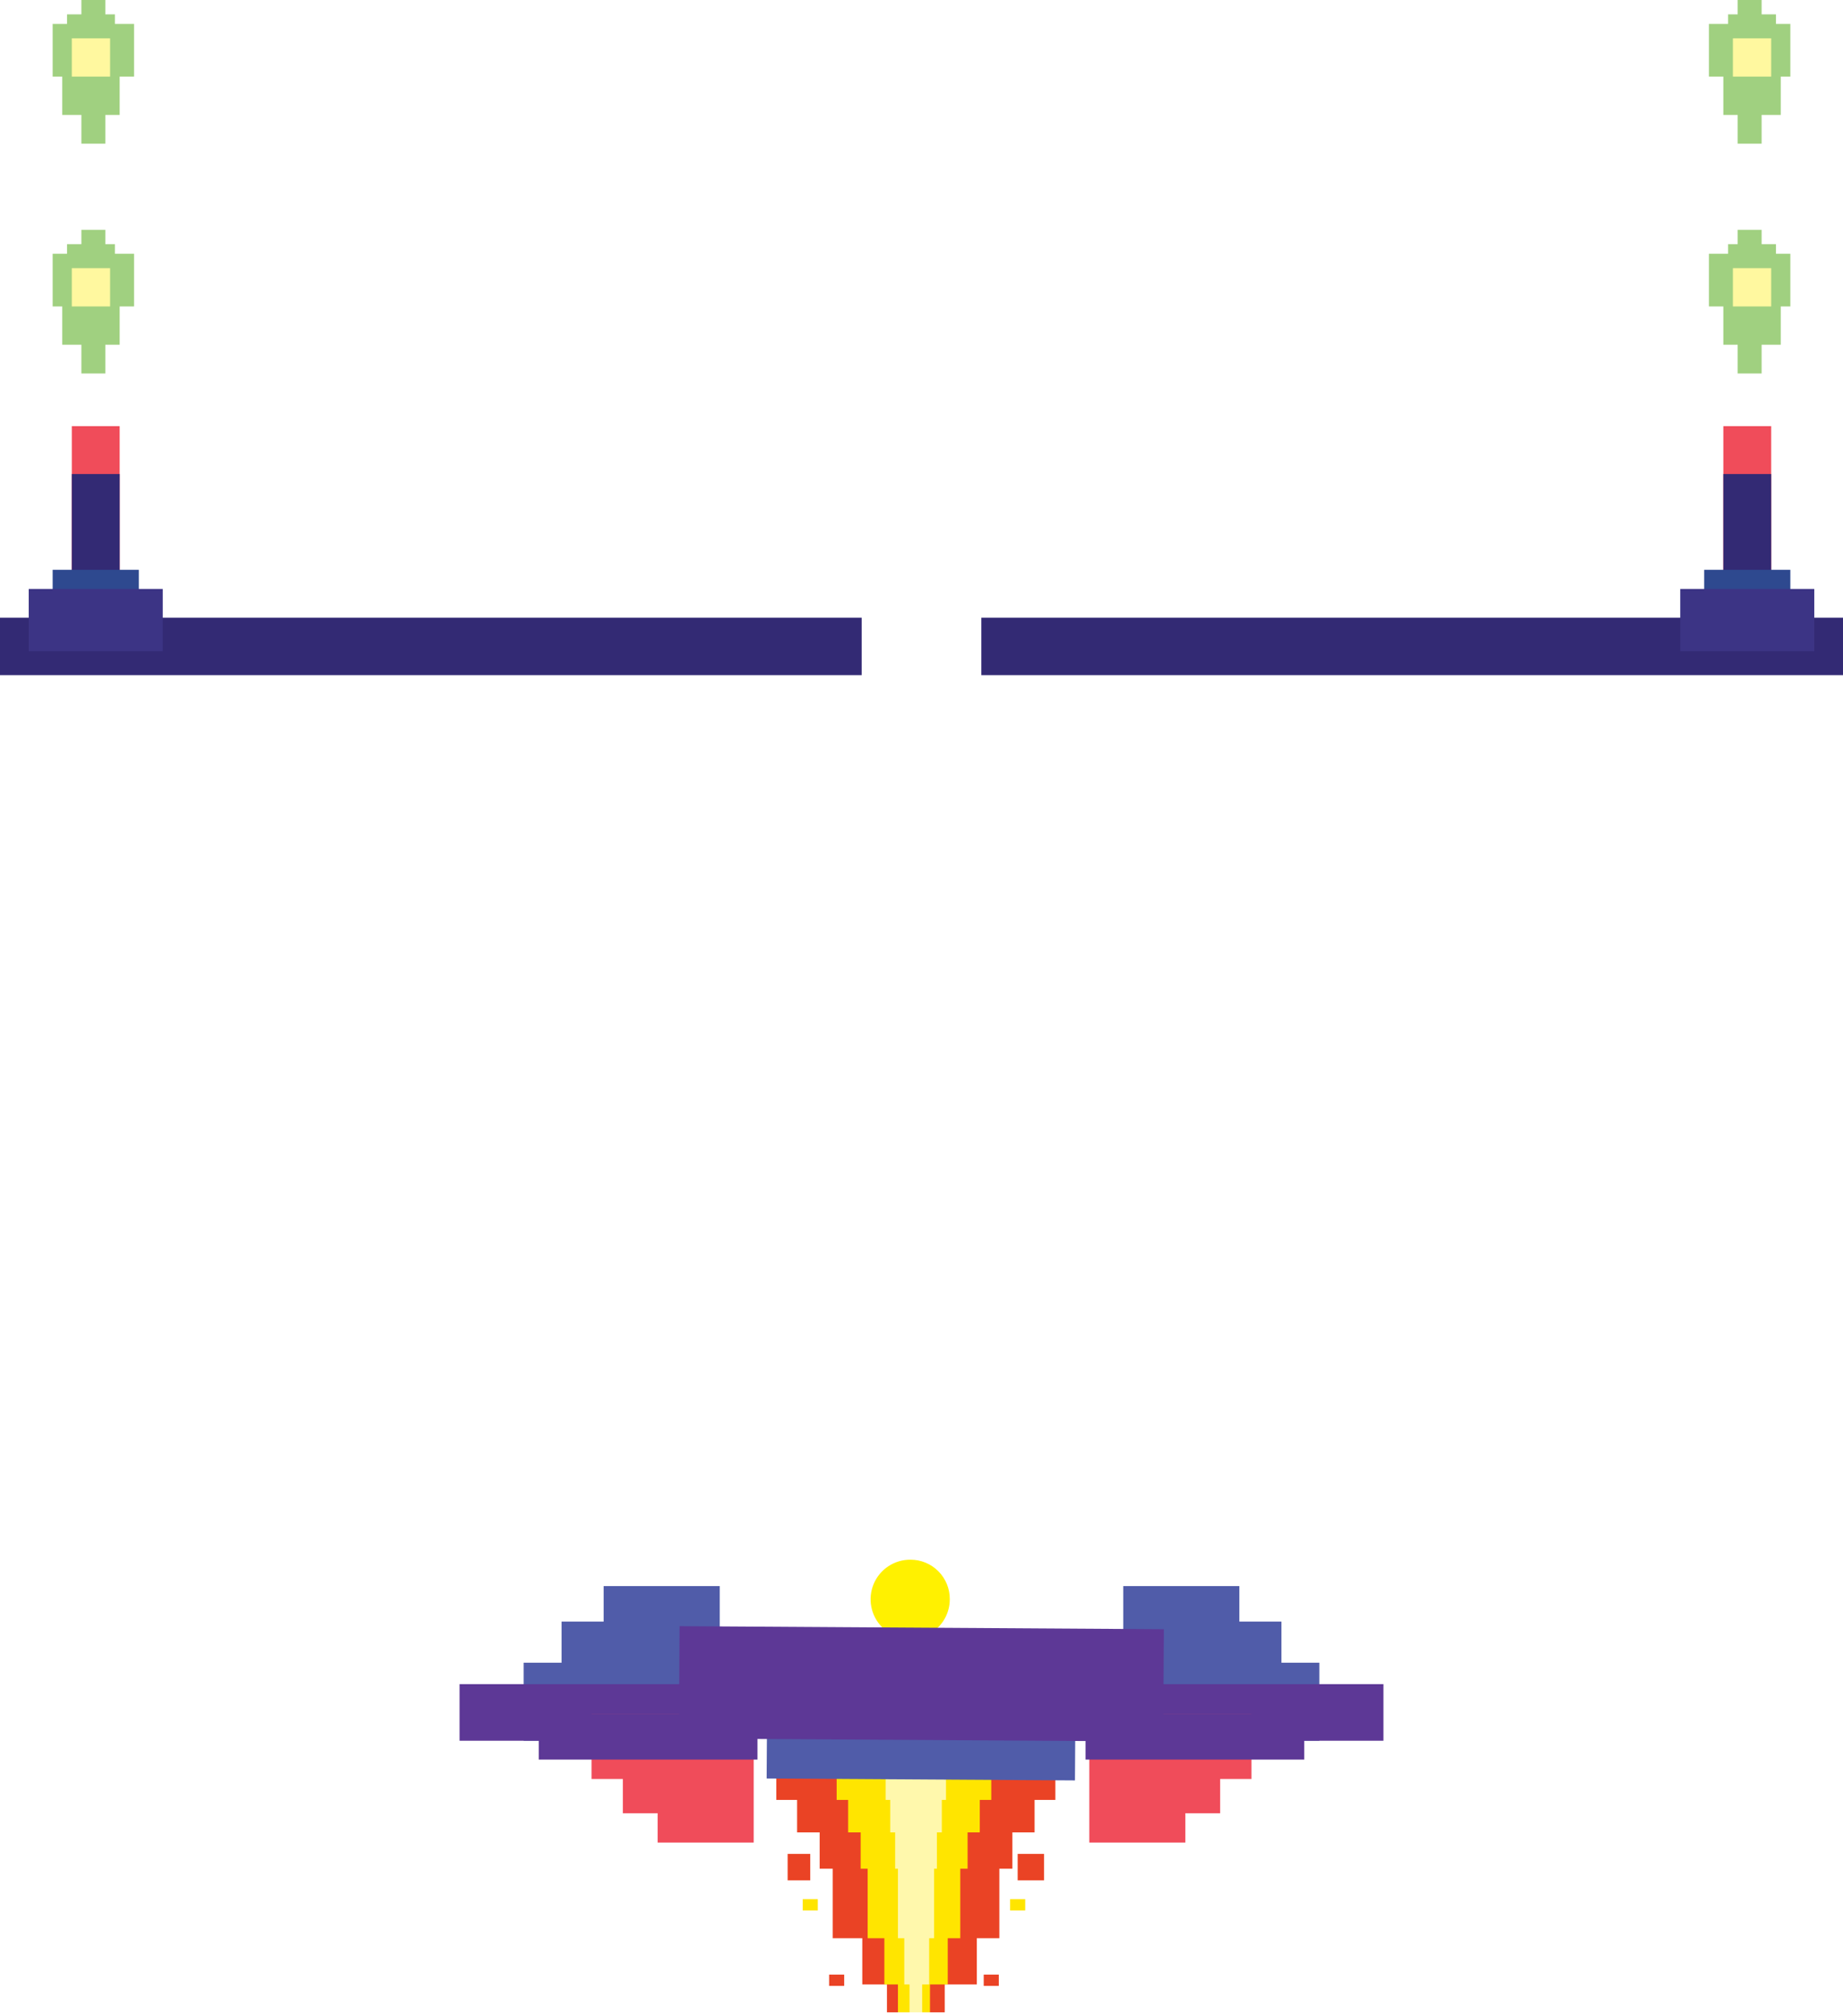 <svg width="385" height="421" viewBox="0 0 385 421" fill="none" xmlns="http://www.w3.org/2000/svg">
<path d="M198.408 334.006C198.408 335.645 197.921 337.247 197.009 338.609C196.097 339.971 194.801 341.031 193.285 341.655C191.769 342.279 190.103 342.438 188.496 342.113C186.89 341.788 185.416 340.993 184.262 339.829C183.108 338.665 182.326 337.184 182.016 335.575C181.705 333.966 181.879 332.301 182.516 330.79C183.153 329.28 184.225 327.994 185.594 327.094C186.964 326.194 188.57 325.721 190.209 325.735C191.292 325.735 192.364 325.949 193.364 326.366C194.363 326.783 195.27 327.393 196.032 328.162C196.795 328.931 197.397 329.843 197.805 330.847C198.212 331.85 198.417 332.924 198.408 334.006Z" fill="#FFF100"/>
<path d="M150.355 331.249H126.097V338.663H117.308V347.251H109.392V363.547H150.355V331.249Z" fill="#505CA9"/>
<path d="M151.143 351.731H96V363.547H151.143V351.731Z" fill="#5D3896"/>
<path d="M234.645 331.249H258.903V338.663H267.692V347.251H275.608V363.547H234.645V331.249Z" fill="#505CA9"/>
<path d="M289 351.731H233.857V363.547H289V351.731Z" fill="#5D3896"/>
<path d="M157.445 384.816H137.382V378.692H130.113V371.535H123.571V358.033H157.445V384.816Z" fill="#F04C5A"/>
<path d="M158.233 358.033H112.543V367.486H158.233V358.033Z" fill="#5D3896"/>
<path d="M227.555 384.816H247.617V378.692H254.886V371.535H261.429V358.033H227.555V384.816Z" fill="#F04C5A"/>
<path d="M272.457 358.033H226.767V367.486H272.457V358.033Z" fill="#5D3896"/>
<path d="M220.465 366.698H162.171V375.908H166.514V382.687H171.225V390.276H173.948V404.792H180.131V414.444H185.283V420.265H197.354V414.444H204.052V404.792H208.762V390.276H211.486V382.687H216.123V375.908H220.465V366.698Z" fill="#EA4325"/>
<path d="M207.073 366.698H174.776V375.908H177.176V382.687H179.795V390.276H181.25V404.792H184.741V414.444H187.578V420.265H194.271V414.444H197.981V404.792H200.599V390.276H202.127V382.687H204.673V375.908H207.073V366.698Z" fill="#FFE500"/>
<path d="M197.62 366.698H185.016V375.908H185.969V382.687H186.995V390.276H187.581V404.792H188.9V414.444H189.999V420.265H192.637V414.444H194.103V404.792H195.129V390.276H195.715V382.687H196.741V375.908H197.62V366.698Z" fill="#FFF8AC"/>
<path d="M169.261 387.18H164.535V392.694H169.261V387.18Z" fill="#EA4325"/>
<path d="M176.351 412.388H173.2V414.751H176.351V412.388Z" fill="#EA4325"/>
<path d="M170.837 396.633H167.686V398.996H170.837V396.633Z" fill="#FFE500"/>
<path d="M212.588 392.694H218.102V387.18H212.588V392.694Z" fill="#EA4325"/>
<path d="M205.498 414.751H208.649V412.388H205.498V414.751Z" fill="#EA4325"/>
<path d="M211.012 398.996H214.163V396.633H211.012V398.996Z" fill="#FFE500"/>
<path d="M160.244 356.506L160.15 371.431L224.556 371.836L224.65 356.911L160.244 356.506Z" fill="#505CA9"/>
<path d="M141.964 339.622L141.817 363.076L242.984 363.711L243.131 340.258L141.964 339.622Z" fill="#5D3896"/>
<path d="M180 129H0V141H180V129Z" fill="#332A74"/>
<path d="M205 129H385V141H205V129Z" fill="#332A74"/>
<path d="M25 120L25 89H15L15 120H25Z" fill="#F04C5A"/>
<path d="M360 120V89H370V120H360Z" fill="#F04C5A"/>
<path d="M25 120V99H15L15 120H25Z" fill="#332A74"/>
<path d="M360 120V99H370V120H360Z" fill="#332A74"/>
<path d="M29 127V119H11V127H29Z" fill="#2E498F"/>
<path d="M356 127V119H374V127H356Z" fill="#2E498F"/>
<path d="M34 136V123H6V136H34Z" fill="#3C3485"/>
<path d="M351 136V123H379V136H351Z" fill="#3C3485"/>
<path d="M28 53H11V64H28V53Z" fill="#A0D080"/>
<path d="M357 53H374V64H357V53Z" fill="#A0D080"/>
<path d="M25 60H13V72H25V60Z" fill="#A0D080"/>
<path d="M360 60H372V72H360V60Z" fill="#A0D080"/>
<path d="M22 48H17V78H22V48Z" fill="#A0D080"/>
<path d="M363 48H368V78H363V48Z" fill="#A0D080"/>
<path d="M24 51H14V55H24V51Z" fill="#A0D080"/>
<path d="M361 51H371V55H361V51Z" fill="#A0D080"/>
<g style="mix-blend-mode:multiply">
<path d="M21.908 52.406H16.218V58.096H21.908V52.406Z" fill="#A0D080"/>
</g>
<g style="mix-blend-mode:multiply">
<path d="M363.092 52.406H368.782V58.096H363.092V52.406Z" fill="#A0D080"/>
</g>
<path d="M23 56H15V64H23V56Z" fill="#FFF89F"/>
<path d="M362 56H370V64H362V56Z" fill="#FFF89F"/>
<path d="M28 5H11V16H28V5Z" fill="#A0D080"/>
<path d="M357 5H374V16H357V5Z" fill="#A0D080"/>
<path d="M25 12H13V24H25V12Z" fill="#A0D080"/>
<path d="M360 12H372V24H360V12Z" fill="#A0D080"/>
<path d="M22 0H17V30H22V0Z" fill="#A0D080"/>
<path d="M363 0H368V30H363V0Z" fill="#A0D080"/>
<path d="M24 3H14V7H24V3Z" fill="#A0D080"/>
<path d="M361 3H371V7H361V3Z" fill="#A0D080"/>
<g style="mix-blend-mode:multiply">
<path d="M21.908 4.439H16.218V10.129H21.908V4.439Z" fill="#A0D080"/>
</g>
<g style="mix-blend-mode:multiply">
<path d="M363.092 4.439H368.782V10.129H363.092V4.439Z" fill="#A0D080"/>
</g>
<path d="M23 8H15V16H23V8Z" fill="#FFF89F"/>
<path d="M362 8H370V16H362V8Z" fill="#FFF89F"/>
</svg>

